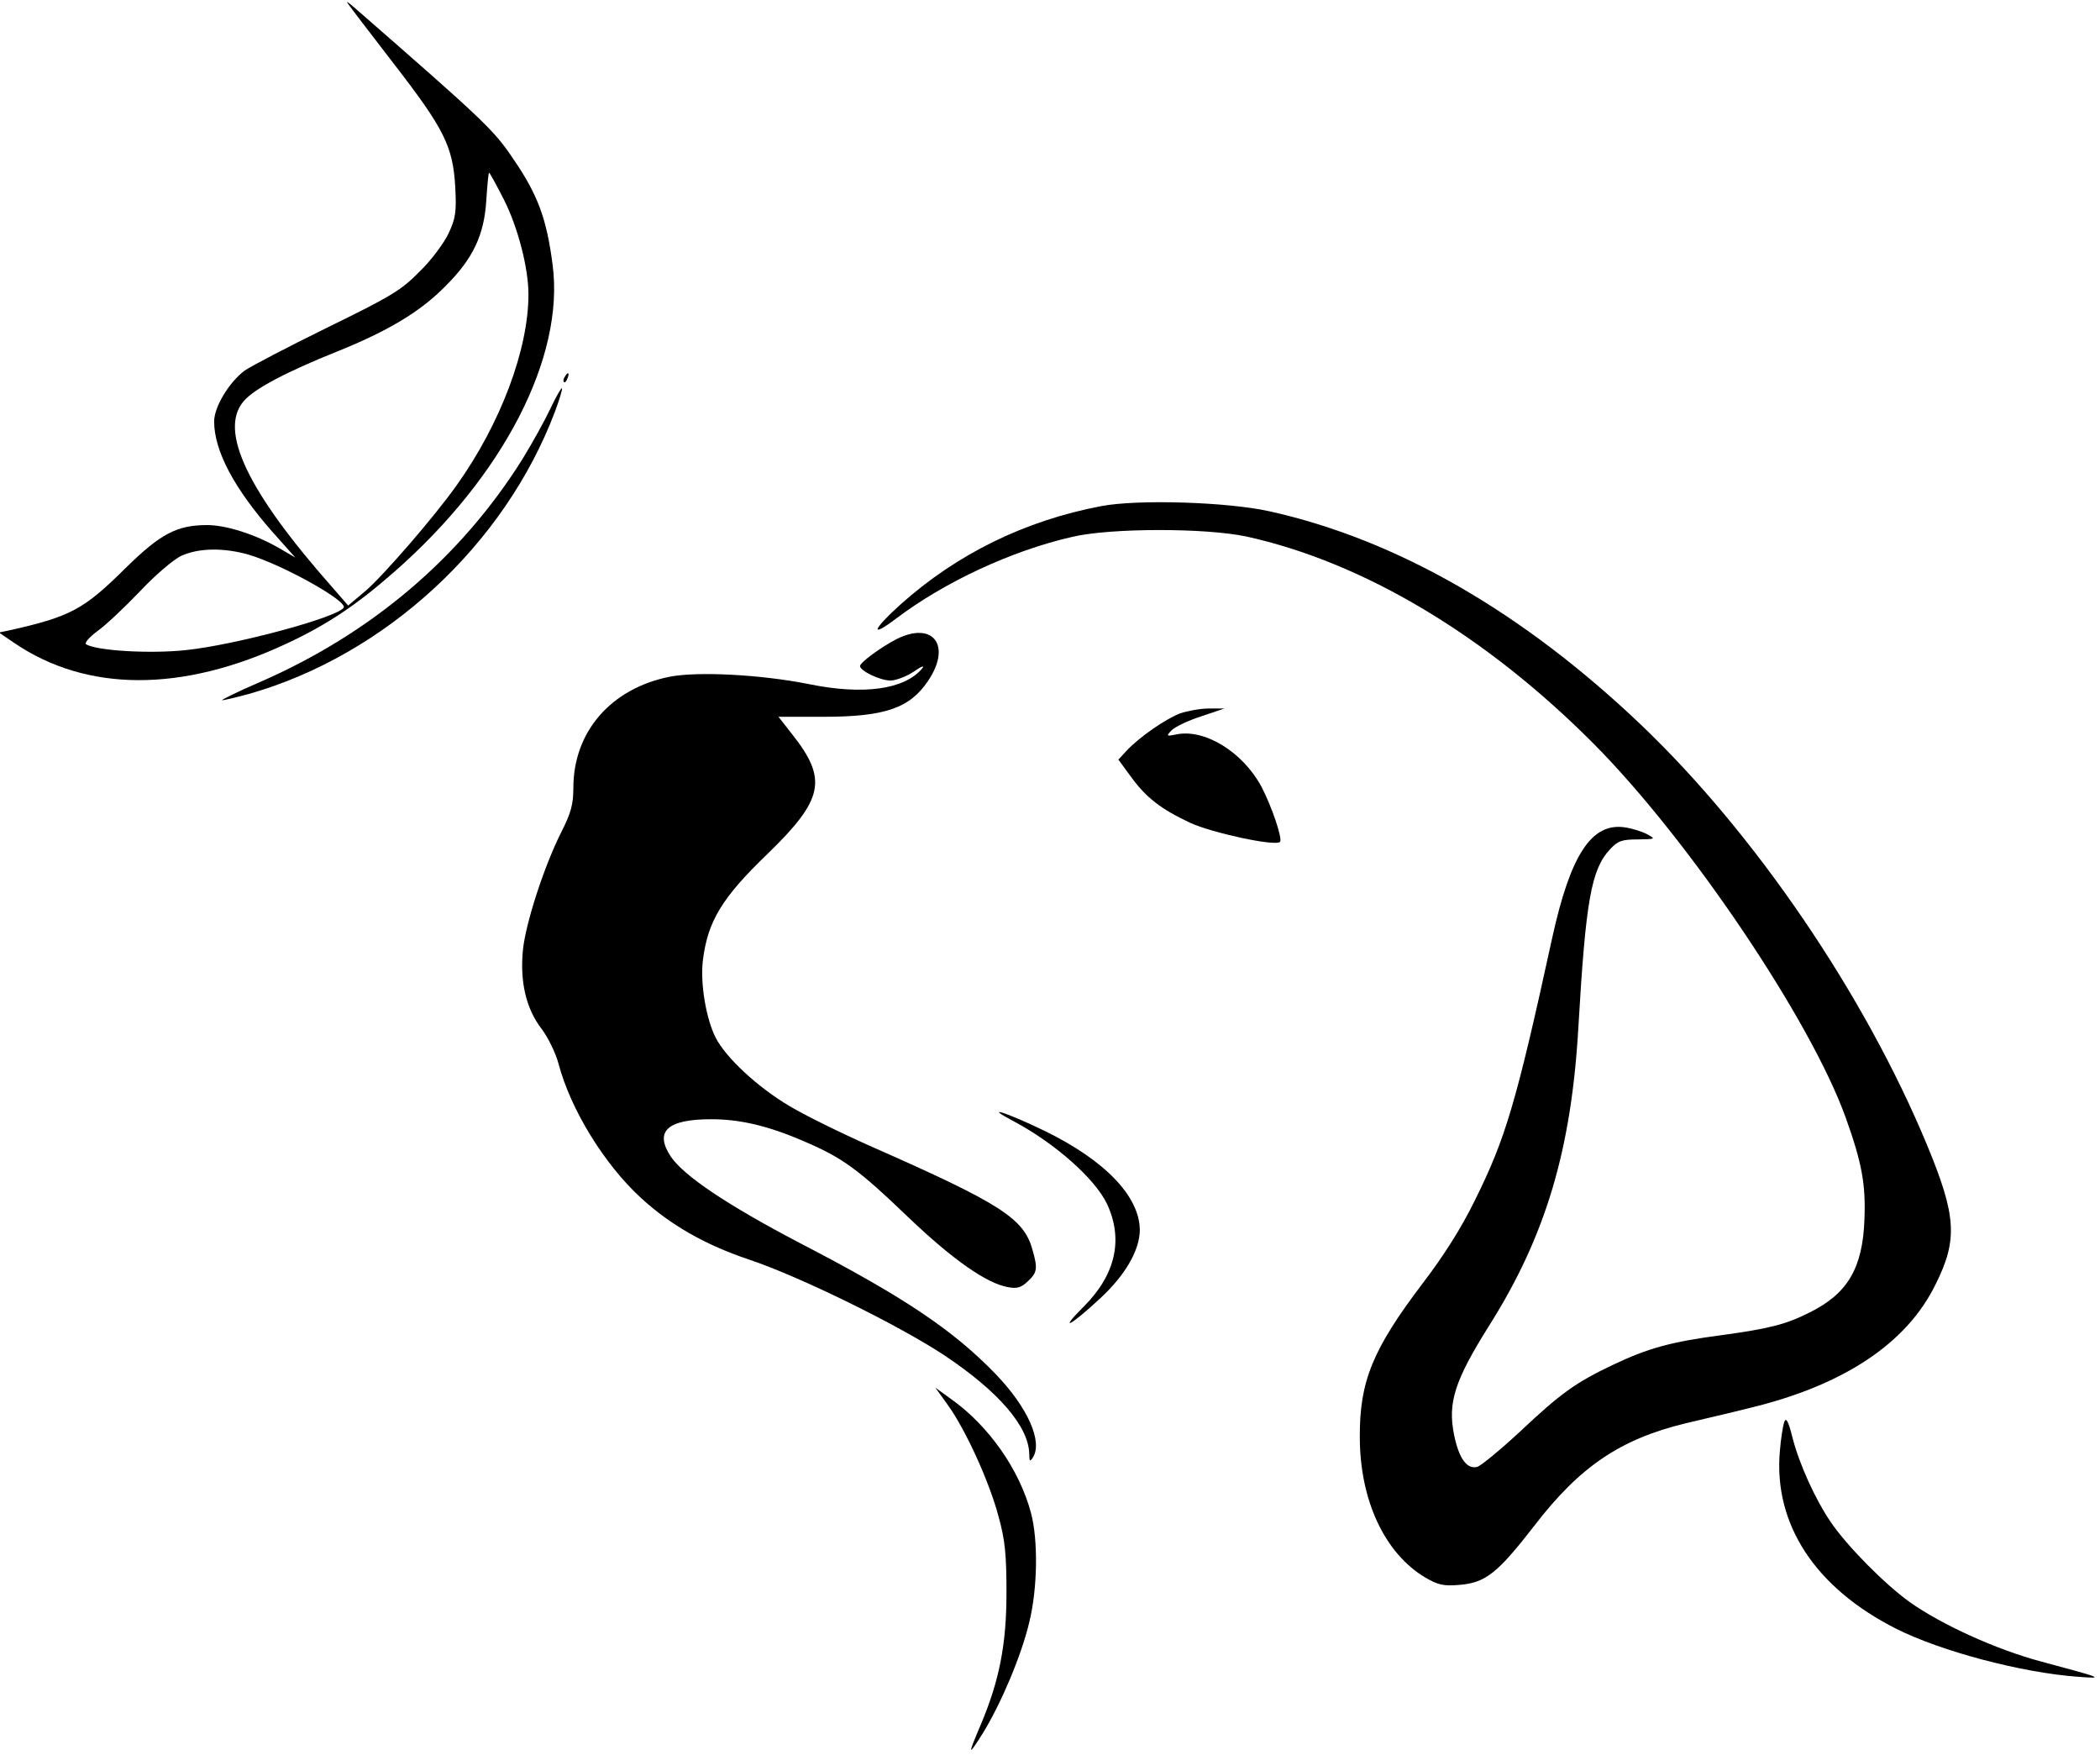 <?xml version="1.0" standalone="no"?>
<!DOCTYPE svg PUBLIC "-//W3C//DTD SVG 20010904//EN"
 "http://www.w3.org/TR/2001/REC-SVG-20010904/DTD/svg10.dtd">
<svg version="1.0" xmlns="http://www.w3.org/2000/svg"
 width="608pt" height="508pt" viewBox="0 0 608 508"
 preserveAspectRatio="xMidYMid meet">

<g transform="translate(0,508) scale(0.1,-0.1)"
fill="#000000" stroke="none">
<path d="M1007 5070 c5 -8 65 -86 132 -173 147 -190 172 -240 179 -357 4 -74
1 -92 -19 -135 -13 -28 -50 -78 -84 -111 -54 -55 -83 -72 -269 -163 -114 -56
-221 -112 -238 -124 -45 -34 -88 -105 -88 -147 0 -85 58 -194 169 -320 l66
-74 -48 28 c-68 39 -152 66 -207 66 -88 0 -135 -25 -236 -124 -121 -120 -159
-141 -338 -181 l-29 -6 44 -30 c210 -143 486 -144 789 -2 116 54 203 112 312
208 315 276 493 621 458 888 -17 133 -43 204 -114 307 -57 85 -84 110 -461
439 -16 14 -24 19 -18 11z m452 -568 c41 -81 71 -199 71 -274 0 -160 -81 -375
-208 -553 -66 -93 -213 -262 -263 -305 l-51 -43 -46 53 c-245 277 -329 453
-257 538 30 36 123 85 270 144 147 59 241 115 313 188 82 81 114 150 120 251
3 44 6 79 8 79 2 0 21 -35 43 -78z m-738 -1028 c97 -29 286 -134 274 -153 -17
-28 -313 -108 -457 -123 -103 -11 -258 -2 -289 17 -5 4 10 21 33 38 24 17 79
69 123 115 44 47 98 93 120 103 50 23 124 24 196 3z"/>
<path d="M1635 3989 c-4 -6 -5 -12 -2 -15 2 -3 7 2 10 11 7 17 1 20 -8 4z"/>
<path d="M1594 3898 c-16 -34 -53 -101 -82 -148 -179 -285 -438 -505 -763
-646 -60 -26 -107 -49 -106 -51 2 -1 36 7 77 18 395 112 741 431 887 818 13
35 22 65 20 67 -2 2 -17 -24 -33 -58z"/>
<path d="M3189 3615 c-222 -42 -419 -139 -582 -285 -81 -73 -90 -99 -13 -41
140 106 335 197 511 237 111 26 385 26 503 1 338 -74 694 -286 1007 -601 277
-279 628 -800 729 -1082 47 -131 58 -193 54 -294 -5 -141 -49 -215 -158 -269
-69 -35 -117 -47 -255 -66 -146 -19 -214 -38 -313 -85 -110 -52 -153 -83 -272
-195 -56 -52 -111 -97 -122 -101 -30 -9 -54 23 -68 92 -19 93 1 157 103 319
163 259 237 509 257 865 21 362 37 453 91 511 23 25 35 29 81 29 52 1 52 1 27
15 -15 8 -44 17 -65 20 -96 14 -157 -79 -210 -320 -104 -477 -135 -581 -224
-760 -38 -78 -91 -162 -151 -240 -144 -190 -183 -283 -182 -445 0 -183 72
-337 190 -407 36 -21 53 -25 98 -21 76 6 111 34 217 171 133 173 250 251 439
297 46 11 129 30 184 44 271 65 455 186 539 358 65 130 60 199 -25 404 -181
436 -498 901 -827 1215 -342 326 -707 537 -1077 619 -122 27 -380 35 -486 15z"/>
<path d="M2596 3230 c-45 -23 -106 -68 -106 -78 0 -14 58 -42 88 -42 16 0 47
12 68 26 21 15 32 19 24 9 -51 -61 -170 -78 -330 -45 -136 27 -319 37 -401 21
-170 -34 -279 -159 -279 -322 0 -48 -7 -73 -36 -130 -49 -98 -102 -261 -110
-339 -9 -92 9 -169 53 -227 20 -26 42 -72 50 -102 35 -133 133 -292 239 -389
86 -79 187 -136 312 -178 147 -49 434 -190 567 -278 157 -105 244 -206 245
-286 0 -20 2 -22 10 -10 30 46 -14 145 -107 242 -124 128 -265 223 -568 380
-210 110 -335 194 -373 250 -48 73 -10 108 117 108 84 0 165 -19 269 -64 112
-48 156 -80 303 -221 127 -121 225 -190 287 -201 26 -5 38 -2 58 17 27 25 29
37 13 92 -25 90 -92 133 -464 297 -88 39 -196 92 -239 118 -93 55 -184 140
-214 198 -28 56 -45 157 -37 224 14 113 55 181 187 308 163 158 175 216 71
347 l-39 50 130 0 c178 0 250 25 303 104 69 102 15 174 -91 121z"/>
<path d="M3417 3015 c-42 -16 -119 -69 -156 -109 l-23 -25 36 -49 c44 -61 87
-94 172 -134 63 -29 247 -69 260 -55 8 8 -24 103 -54 160 -54 100 -164 168
-246 151 -29 -6 -30 -5 -14 12 9 9 47 28 85 40 l68 23 -45 0 c-25 0 -62 -7
-83 -14z"/>
<path d="M2935 1834 c120 -64 235 -166 270 -239 48 -103 25 -205 -67 -297 -76
-76 -39 -57 49 25 72 67 113 139 113 197 -1 97 -101 201 -275 286 -114 55
-181 76 -90 28z"/>
<path d="M2744 1013 c52 -72 121 -224 147 -323 19 -68 23 -111 23 -220 0 -149
-20 -254 -75 -384 -38 -89 -37 -93 8 -21 53 87 111 225 133 319 24 97 26 238
5 316 -33 125 -122 252 -230 329 l-47 34 36 -50z"/>
<path d="M5166 964 c-4 -11 -10 -49 -13 -86 -18 -211 103 -395 337 -513 129
-65 362 -127 526 -139 79 -6 73 -4 -106 44 -131 35 -289 107 -382 173 -72 52
-179 160 -227 230 -45 66 -91 167 -111 244 -12 49 -19 61 -24 47z"/>
</g>
</svg>
